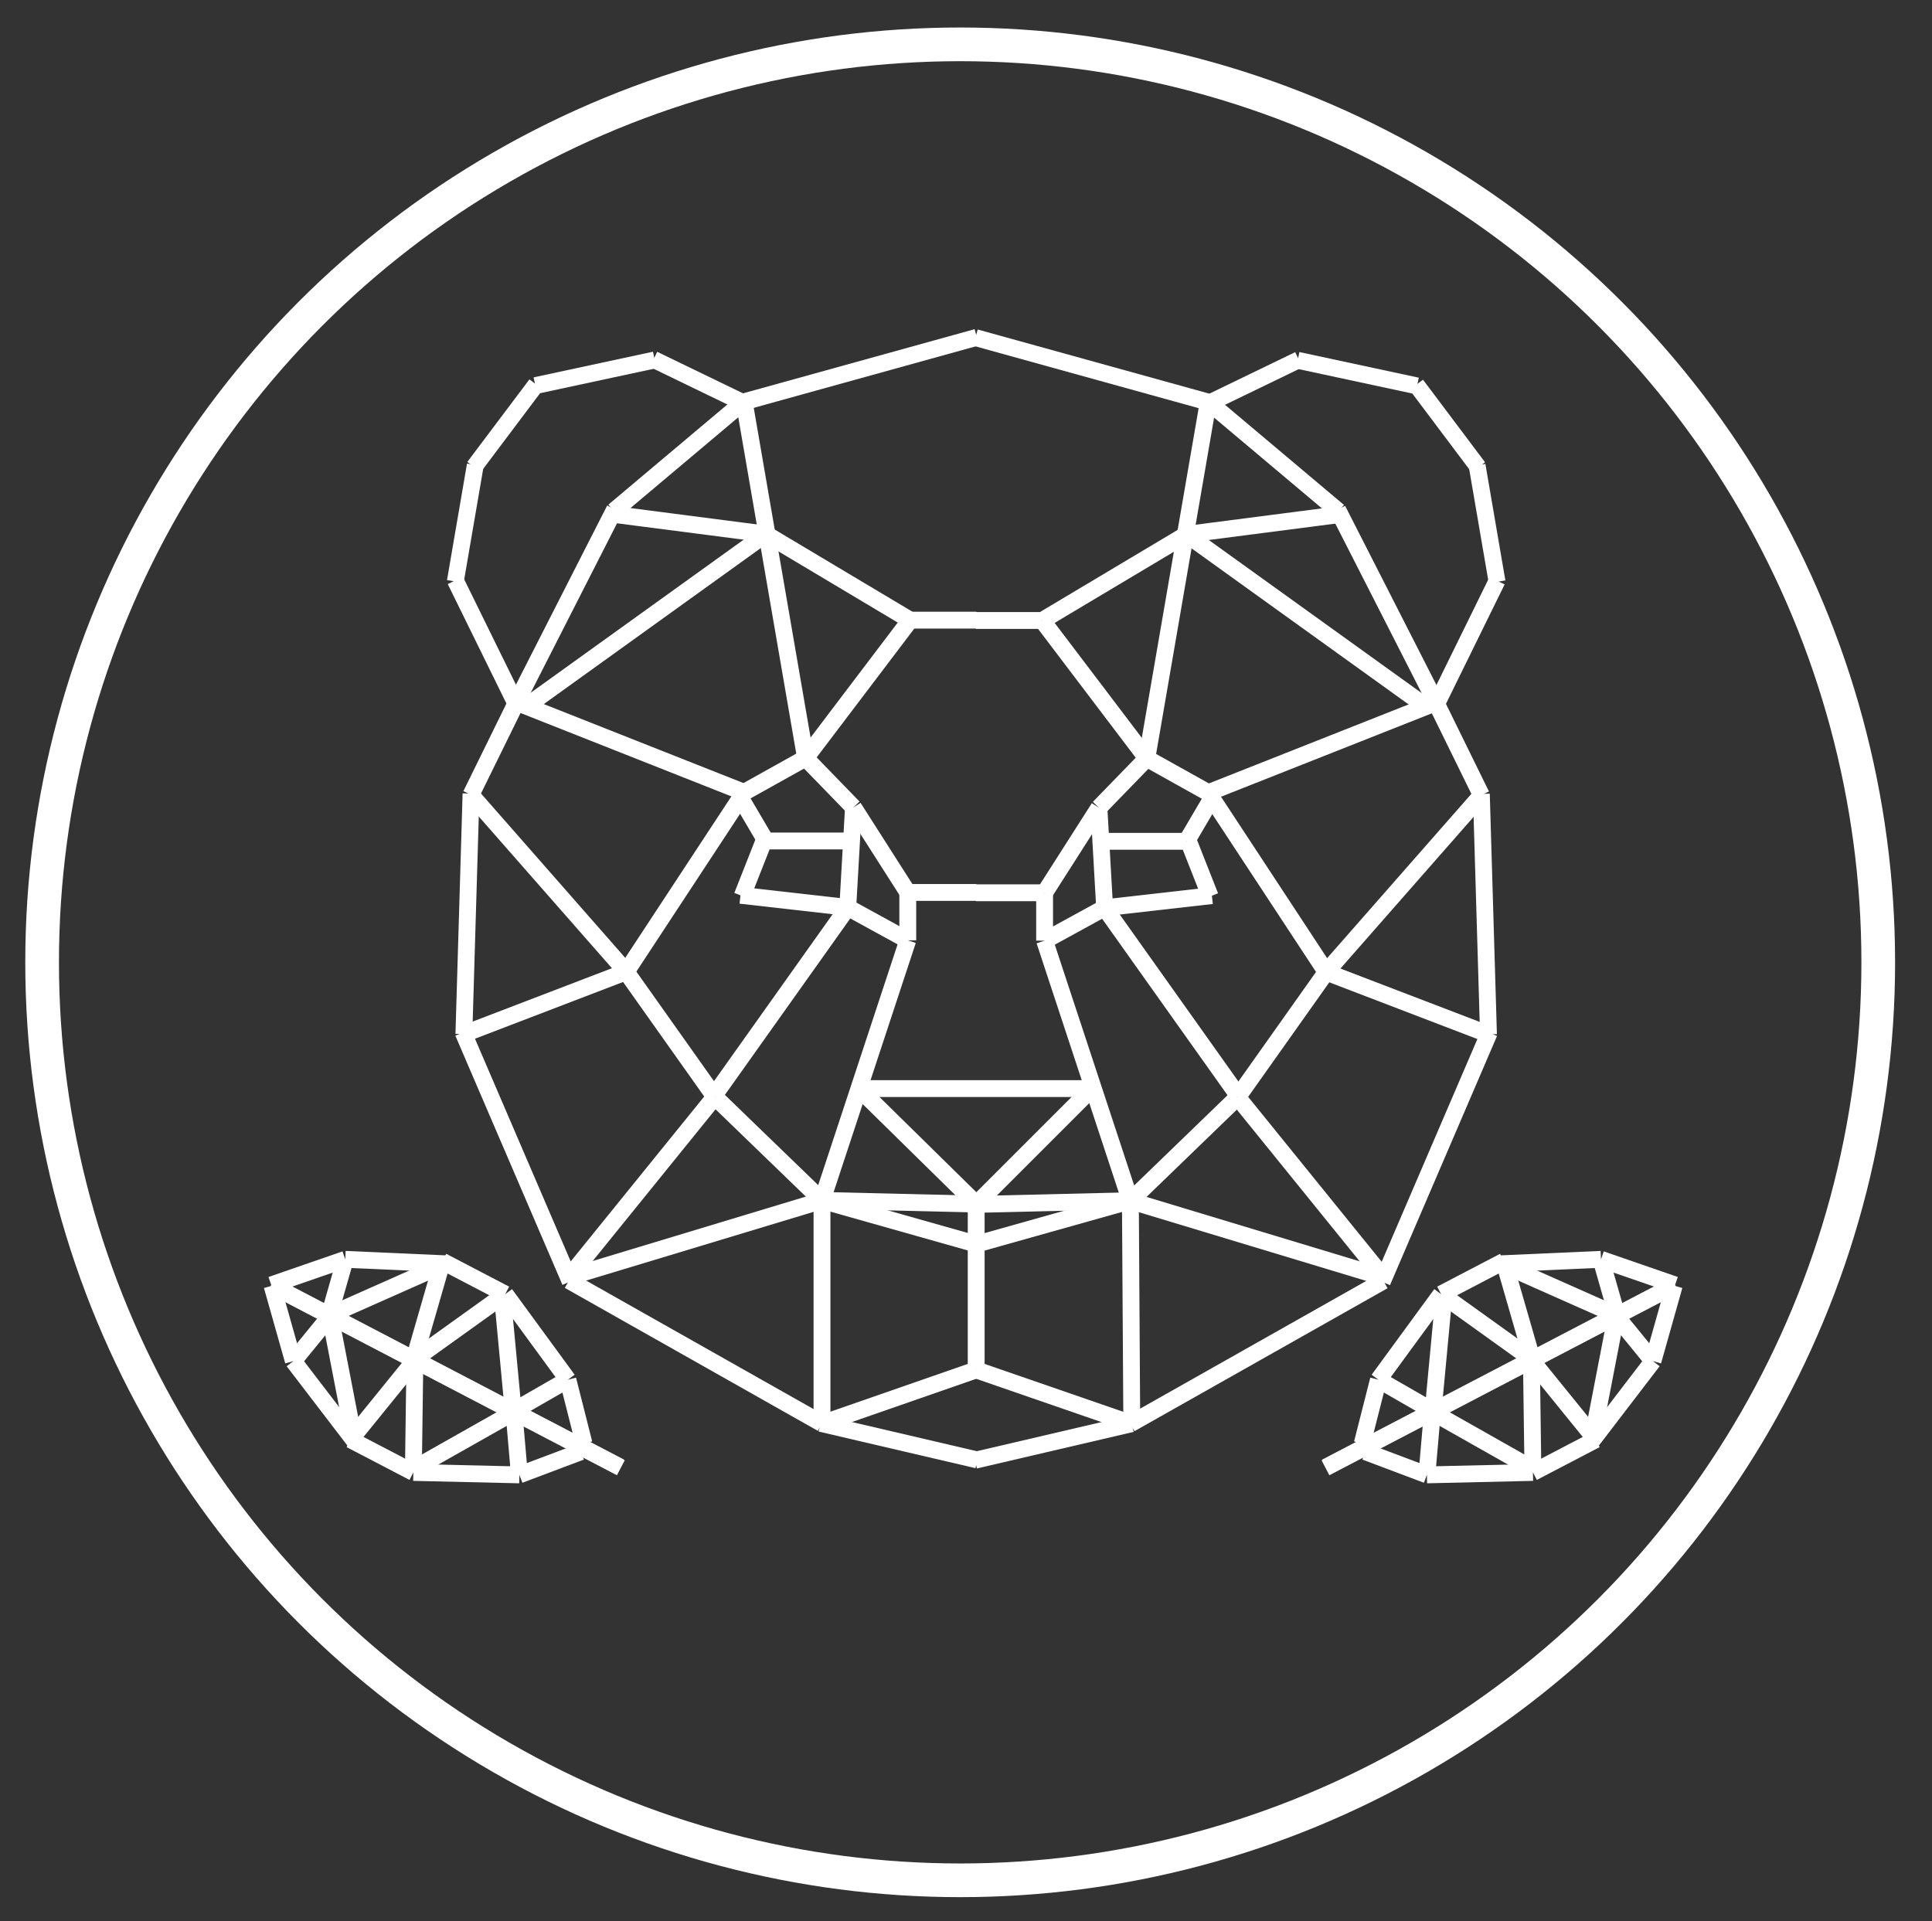 <?xml version="1.0" encoding="utf-8"?>
<!-- Generator: Adobe Illustrator 16.0.0, SVG Export Plug-In . SVG Version: 6.00 Build 0)  -->
<!DOCTYPE svg PUBLIC "-//W3C//DTD SVG 1.1//EN" "http://www.w3.org/Graphics/SVG/1.1/DTD/svg11.dtd">
<svg version="1.1" id="Ebene_1" xmlns="http://www.w3.org/2000/svg" xmlns:xlink="http://www.w3.org/1999/xlink" x="0px" y="0px"
	 width="114.691px" height="114.069px" viewBox="0 0 114.691 114.069" enable-background="new 0 0 114.691 114.069"
	 xml:space="preserve">
<rect x="0" y="0" width="114.691" height="114.069" fill="#333333" stroke="none"/>
<g>
	<line fill="none" stroke="#FFFFFF" stroke-miterlimit="10" x1="58.022" y1="86.678" x2="48.713" y2="84.504"/>
	<line fill="none" stroke="#FFFFFF" stroke-miterlimit="10" x1="57.95" y1="81.33" x2="57.95" y2="71.602"/>
	<path fill="none" stroke="#FFFFFF" stroke-miterlimit="10" d="M50.326,74.965"/>
	<path fill="none" stroke="#FFFFFF" stroke-miterlimit="10" d="M57.88,77.638"/>
	<path fill="none" stroke="#FFFFFF" stroke-miterlimit="10" d="M48.797,71.273"/>
	<path fill="none" stroke="#FFFFFF" stroke-miterlimit="10" d="M50.326,74.965"/>
	<path fill="none" stroke="#FFFFFF" stroke-miterlimit="10" d="M57.963,75.304"/>
	<path fill="none" stroke="#FFFFFF" stroke-miterlimit="10" d="M48.797,71.273"/>
	<line fill="none" stroke="#FFFFFF" stroke-miterlimit="10" x1="49.052" y1="71.273" x2="57.963" y2="71.485"/>
	<line fill="none" stroke="#FFFFFF" stroke-miterlimit="10" x1="48.797" y1="84.514" x2="33.775" y2="76.025"/>
	<line fill="none" stroke="#FFFFFF" stroke-miterlimit="10" x1="33.775" y1="75.813" x2="48.797" y2="71.273"/>
	<line fill="none" stroke="#FFFFFF" stroke-miterlimit="10" x1="33.848" y1="76.084" x2="27.49" y2="61.289"/>
	<line fill="none" stroke="#FFFFFF" stroke-miterlimit="10" x1="27.538" y1="61.386" x2="37.171" y2="57.694"/>
	<line fill="none" stroke="#FFFFFF" stroke-miterlimit="10" x1="37.171" y1="57.694" x2="42.432" y2="65.119"/>
	<line fill="none" stroke="#FFFFFF" stroke-miterlimit="10" x1="42.432" y1="65.119" x2="33.775" y2="75.813"/>
	<line fill="none" stroke="#FFFFFF" stroke-miterlimit="10" x1="42.432" y1="65.119" x2="48.797" y2="71.273"/>
	<line fill="none" stroke="#FFFFFF" stroke-miterlimit="10" x1="42.415" y1="65.008" x2="50.326" y2="53.875"/>
	<line fill="none" stroke="#FFFFFF" stroke-miterlimit="10" x1="50.665" y1="47.934" x2="47.822" y2="45.006"/>
	<line fill="none" stroke="#FFFFFF" stroke-miterlimit="10" x1="47.822" y1="45.006" x2="44.172" y2="47.042"/>
	<line fill="none" stroke="#FFFFFF" stroke-miterlimit="10" x1="44.172" y1="47.042" x2="37.171" y2="57.694"/>
	<line fill="none" stroke="#FFFFFF" stroke-miterlimit="10" x1="27.538" y1="61.393" x2="27.962" y2="47.115"/>
	<line fill="none" stroke="#FFFFFF" stroke-miterlimit="10" x1="27.949" y1="47.179" x2="37.27" y2="57.799"/>
	<line fill="none" stroke="#FFFFFF" stroke-miterlimit="10" x1="27.958" y1="47.188" x2="30.656" y2="41.696"/>
	<line fill="none" stroke="#FFFFFF" stroke-miterlimit="10" x1="30.656" y1="41.696" x2="44.172" y2="47.042"/>
	<line fill="none" stroke="#FFFFFF" stroke-miterlimit="10" x1="30.656" y1="41.696" x2="36.491" y2="30.238"/>
	<line fill="none" stroke="#FFFFFF" stroke-miterlimit="10" x1="36.44" y1="30.34" x2="44.172" y2="23.831"/>
	<line fill="none" stroke="#FFFFFF" stroke-miterlimit="10" x1="44.109" y1="23.871" x2="57.991" y2="20.025"/>
	<line fill="none" stroke="#FFFFFF" stroke-miterlimit="10" x1="38.868" y1="21.37" x2="31.781" y2="22.893"/>
	<line fill="none" stroke="#FFFFFF" stroke-miterlimit="10" x1="31.828" y1="22.824" x2="28.142" y2="27.725"/>
	<line fill="none" stroke="#FFFFFF" stroke-miterlimit="10" x1="28.216" y1="27.607" x2="27.029" y2="34.524"/>
	<line fill="none" stroke="#FFFFFF" stroke-miterlimit="10" x1="27.029" y1="34.457" x2="30.656" y2="41.84"/>
	<line fill="none" stroke="#FFFFFF" stroke-miterlimit="10" x1="53.889" y1="55.827" x2="50.326" y2="53.875"/>
	<line fill="none" stroke="#FFFFFF" stroke-miterlimit="10" x1="50.665" y1="47.934" x2="53.889" y2="52.984"/>
	<line fill="none" stroke="#FFFFFF" stroke-miterlimit="10" x1="53.889" y1="52.984" x2="57.963" y2="52.984"/>
	<line fill="none" stroke="#FFFFFF" stroke-miterlimit="10" x1="47.822" y1="45.006" x2="44.172" y2="23.831"/>
	<line fill="none" stroke="#FFFFFF" stroke-miterlimit="10" x1="36.345" y1="30.527" x2="45.464" y2="31.707"/>
	<line fill="none" stroke="#FFFFFF" stroke-miterlimit="10" x1="31.247" y1="41.93" x2="45.464" y2="31.707"/>
	<line fill="none" stroke="#FFFFFF" stroke-miterlimit="10" x1="43.958" y1="47.368" x2="45.464" y2="49.928"/>
	<line fill="none" stroke="#FFFFFF" stroke-miterlimit="10" x1="45.464" y1="49.928" x2="50.665" y2="49.928"/>
	<line fill="none" stroke="#FFFFFF" stroke-miterlimit="10" x1="50.326" y1="53.875" x2="50.665" y2="47.934"/>
	<line fill="none" stroke="#FFFFFF" stroke-miterlimit="10" x1="45.464" y1="31.707" x2="54.029" y2="36.818"/>
	<line fill="none" stroke="#FFFFFF" stroke-miterlimit="10" x1="54.029" y1="36.818" x2="57.963" y2="36.818"/>
	<line fill="none" stroke="#FFFFFF" stroke-miterlimit="10" x1="47.822" y1="45.006" x2="54.029" y2="36.818"/>
	<line fill="none" stroke="#FFFFFF" stroke-miterlimit="10" x1="38.796" y1="21.336" x2="44.1" y2="23.903"/>
	<line fill="none" stroke="#FFFFFF" stroke-miterlimit="10" x1="53.889" y1="52.984" x2="53.889" y2="55.827"/>
	<line fill="none" stroke="#FFFFFF" stroke-miterlimit="10" x1="43.958" y1="53.153" x2="50.326" y2="53.875"/>
	<line fill="none" stroke="#FFFFFF" stroke-miterlimit="10" x1="44.058" y1="53.197" x2="45.363" y2="49.885"/>
	<line fill="none" stroke="#FFFFFF" stroke-miterlimit="10" x1="57.88" y1="86.695" x2="67.187" y2="84.522"/>
	<path fill="none" stroke="#FFFFFF" stroke-miterlimit="10" d="M65.576,74.984"/>
	<path fill="none" stroke="#FFFFFF" stroke-miterlimit="10" d="M58.022,77.657"/>
	<path fill="none" stroke="#FFFFFF" stroke-miterlimit="10" d="M67.104,71.293"/>
	<path fill="none" stroke="#FFFFFF" stroke-miterlimit="10" d="M65.576,74.984"/>
	<path fill="none" stroke="#FFFFFF" stroke-miterlimit="10" d="M57.936,75.324"/>
	<path fill="none" stroke="#FFFFFF" stroke-miterlimit="10" d="M67.104,71.293"/>
	<line fill="none" stroke="#FFFFFF" stroke-miterlimit="10" x1="66.851" y1="71.293" x2="57.936" y2="71.505"/>
	<line fill="none" stroke="#FFFFFF" stroke-miterlimit="10" x1="67.104" y1="84.531" x2="82.126" y2="76.045"/>
	<line fill="none" stroke="#FFFFFF" stroke-miterlimit="10" x1="82.126" y1="75.833" x2="67.104" y2="71.293"/>
	<line fill="none" stroke="#FFFFFF" stroke-miterlimit="10" x1="82.055" y1="76.103" x2="88.41" y2="61.309"/>
	<line fill="none" stroke="#FFFFFF" stroke-miterlimit="10" x1="88.362" y1="61.405" x2="78.729" y2="57.714"/>
	<line fill="none" stroke="#FFFFFF" stroke-miterlimit="10" x1="78.729" y1="57.714" x2="73.468" y2="65.14"/>
	<line fill="none" stroke="#FFFFFF" stroke-miterlimit="10" x1="73.468" y1="65.14" x2="82.126" y2="75.833"/>
	<line fill="none" stroke="#FFFFFF" stroke-miterlimit="10" x1="73.468" y1="65.14" x2="67.104" y2="71.293"/>
	<line fill="none" stroke="#FFFFFF" stroke-miterlimit="10" x1="73.486" y1="65.027" x2="65.576" y2="53.894"/>
	<line fill="none" stroke="#FFFFFF" stroke-miterlimit="10" x1="65.236" y1="47.953" x2="68.079" y2="45.025"/>
	<line fill="none" stroke="#FFFFFF" stroke-miterlimit="10" x1="68.079" y1="45.025" x2="71.729" y2="47.063"/>
	<line fill="none" stroke="#FFFFFF" stroke-miterlimit="10" x1="71.729" y1="47.063" x2="78.729" y2="57.714"/>
	<line fill="none" stroke="#FFFFFF" stroke-miterlimit="10" x1="88.362" y1="61.412" x2="87.939" y2="47.134"/>
	<line fill="none" stroke="#FFFFFF" stroke-miterlimit="10" x1="87.953" y1="47.198" x2="78.63" y2="57.818"/>
	<line fill="none" stroke="#FFFFFF" stroke-miterlimit="10" x1="87.941" y1="47.208" x2="85.245" y2="41.716"/>
	<line fill="none" stroke="#FFFFFF" stroke-miterlimit="10" x1="85.245" y1="41.716" x2="71.729" y2="47.063"/>
	<line fill="none" stroke="#FFFFFF" stroke-miterlimit="10" x1="85.245" y1="41.716" x2="79.407" y2="30.258"/>
	<line fill="none" stroke="#FFFFFF" stroke-miterlimit="10" x1="79.461" y1="30.359" x2="71.729" y2="23.851"/>
	<line fill="none" stroke="#FFFFFF" stroke-miterlimit="10" x1="71.791" y1="23.89" x2="57.907" y2="20.044"/>
	<line fill="none" stroke="#FFFFFF" stroke-miterlimit="10" x1="77.033" y1="21.39" x2="84.12" y2="22.912"/>
	<line fill="none" stroke="#FFFFFF" stroke-miterlimit="10" x1="84.074" y1="22.842" x2="87.758" y2="27.745"/>
	<line fill="none" stroke="#FFFFFF" stroke-miterlimit="10" x1="87.685" y1="27.627" x2="88.872" y2="34.544"/>
	<line fill="none" stroke="#FFFFFF" stroke-miterlimit="10" x1="88.872" y1="34.476" x2="85.245" y2="41.86"/>
	<line fill="none" stroke="#FFFFFF" stroke-miterlimit="10" x1="62.012" y1="55.847" x2="65.576" y2="53.894"/>
	<line fill="none" stroke="#FFFFFF" stroke-miterlimit="10" x1="65.236" y1="47.953" x2="62.012" y2="53.003"/>
	<line fill="none" stroke="#FFFFFF" stroke-miterlimit="10" x1="62.012" y1="53.003" x2="57.936" y2="53.003"/>
	<line fill="none" stroke="#FFFFFF" stroke-miterlimit="10" x1="68.079" y1="45.025" x2="71.729" y2="23.851"/>
	<line fill="none" stroke="#FFFFFF" stroke-miterlimit="10" x1="79.558" y1="30.546" x2="70.438" y2="31.726"/>
	<line fill="none" stroke="#FFFFFF" stroke-miterlimit="10" x1="84.654" y1="41.949" x2="70.438" y2="31.726"/>
	<line fill="none" stroke="#FFFFFF" stroke-miterlimit="10" x1="71.942" y1="47.387" x2="70.438" y2="49.948"/>
	<line fill="none" stroke="#FFFFFF" stroke-miterlimit="10" x1="70.438" y1="49.948" x2="65.236" y2="49.948"/>
	<line fill="none" stroke="#FFFFFF" stroke-miterlimit="10" x1="65.576" y1="53.894" x2="65.236" y2="47.953"/>
	<line fill="none" stroke="#FFFFFF" stroke-miterlimit="10" x1="70.438" y1="31.726" x2="61.872" y2="36.838"/>
	<line fill="none" stroke="#FFFFFF" stroke-miterlimit="10" x1="61.872" y1="36.838" x2="57.936" y2="36.838"/>
	<line fill="none" stroke="#FFFFFF" stroke-miterlimit="10" x1="68.079" y1="45.025" x2="61.872" y2="36.838"/>
	<line fill="none" stroke="#FFFFFF" stroke-miterlimit="10" x1="77.105" y1="21.356" x2="71.801" y2="23.923"/>
	<line fill="none" stroke="#FFFFFF" stroke-miterlimit="10" x1="62.012" y1="53.003" x2="62.012" y2="55.847"/>
	<line fill="none" stroke="#FFFFFF" stroke-miterlimit="10" x1="71.942" y1="53.172" x2="65.576" y2="53.894"/>
	<line fill="none" stroke="#FFFFFF" stroke-miterlimit="10" x1="71.842" y1="53.216" x2="70.538" y2="49.905"/>
	<line fill="none" stroke="#FFFFFF" stroke-miterlimit="10" x1="57.95" y1="81.33" x2="48.797" y2="84.514"/>
	<line fill="none" stroke="#FFFFFF" stroke-miterlimit="10" x1="57.95" y1="81.33" x2="67.187" y2="84.522"/>
	<line fill="none" stroke="#FFFFFF" stroke-miterlimit="10" x1="48.797" y1="71.273" x2="57.963" y2="73.864"/>
	<line fill="none" stroke="#FFFFFF" stroke-miterlimit="10" x1="57.963" y1="73.864" x2="67.104" y2="71.293"/>
	<line fill="none" stroke="#FFFFFF" stroke-miterlimit="10" x1="48.797" y1="71.273" x2="48.797" y2="84.514"/>
	<line fill="none" stroke="#FFFFFF" stroke-miterlimit="10" x1="67.104" y1="71.293" x2="67.187" y2="84.522"/>
	<line fill="none" stroke="#FFFFFF" stroke-miterlimit="10" x1="53.889" y1="55.827" x2="48.797" y2="71.273"/>
	<line fill="none" stroke="#FFFFFF" stroke-miterlimit="10" x1="62.012" y1="55.847" x2="67.104" y2="71.293"/>
	<line fill="none" stroke="#FFFFFF" stroke-miterlimit="10" x1="57.963" y1="71.485" x2="50.988" y2="64.629"/>
	<line fill="none" stroke="#FFFFFF" stroke-miterlimit="10" x1="57.963" y1="71.485" x2="64.862" y2="64.586"/>
	<line fill="none" stroke="#FFFFFF" stroke-miterlimit="10" x1="50.988" y1="64.629" x2="64.862" y2="64.629"/>
	<g>
		<line fill="none" stroke="#FFFFFF" stroke-miterlimit="10" x1="78.684" y1="87.14" x2="99.388" y2="76.332"/>
		<line fill="none" stroke="#FFFFFF" stroke-miterlimit="10" x1="81.051" y1="86.186" x2="84.706" y2="87.563"/>
		<line fill="none" stroke="#FFFFFF" stroke-miterlimit="10" x1="84.706" y1="87.563" x2="91.001" y2="87.418"/>
		<line fill="none" stroke="#FFFFFF" stroke-miterlimit="10" x1="84.706" y1="87.563" x2="85.031" y2="83.826"/>
		<line fill="none" stroke="#FFFFFF" stroke-miterlimit="10" x1="91.001" y1="87.418" x2="94.732" y2="85.471"/>
		<line fill="none" stroke="#FFFFFF" stroke-miterlimit="10" x1="94.44" y1="85.623" x2="98.125" y2="80.809"/>
		<line fill="none" stroke="#FFFFFF" stroke-miterlimit="10" x1="98.125" y1="80.809" x2="99.388" y2="76.332"/>
		<line fill="none" stroke="#FFFFFF" stroke-miterlimit="10" x1="98.125" y1="80.809" x2="95.941" y2="78.131"/>
		<line fill="none" stroke="#FFFFFF" stroke-miterlimit="10" x1="91.001" y1="87.418" x2="90.91" y2="80.757"/>
		<line fill="none" stroke="#FFFFFF" stroke-miterlimit="10" x1="94.732" y1="85.471" x2="90.91" y2="80.757"/>
		<line fill="none" stroke="#FFFFFF" stroke-miterlimit="10" x1="85.281" y1="83.978" x2="90.847" y2="87.127"/>
		<line fill="none" stroke="#FFFFFF" stroke-miterlimit="10" x1="94.581" y1="85.178" x2="95.941" y2="78.131"/>
		<line fill="none" stroke="#FFFFFF" stroke-miterlimit="10" x1="78.732" y1="87.095" x2="99.439" y2="76.287"/>
		<line fill="none" stroke="#FFFFFF" stroke-miterlimit="10" x1="80.868" y1="85.698" x2="81.83" y2="81.912"/>
		<line fill="none" stroke="#FFFFFF" stroke-miterlimit="10" x1="81.83" y1="81.912" x2="85.548" y2="76.83"/>
		<line fill="none" stroke="#FFFFFF" stroke-miterlimit="10" x1="81.83" y1="81.912" x2="85.08" y2="83.782"/>
		<line fill="none" stroke="#FFFFFF" stroke-miterlimit="10" x1="85.548" y1="76.83" x2="89.279" y2="74.882"/>
		<line fill="none" stroke="#FFFFFF" stroke-miterlimit="10" x1="88.988" y1="75.035" x2="95.041" y2="74.766"/>
		<line fill="none" stroke="#FFFFFF" stroke-miterlimit="10" x1="95.041" y1="74.766" x2="99.439" y2="76.287"/>
		<line fill="none" stroke="#FFFFFF" stroke-miterlimit="10" x1="95.041" y1="74.766" x2="95.991" y2="78.086"/>
		<line fill="none" stroke="#FFFFFF" stroke-miterlimit="10" x1="85.548" y1="76.83" x2="90.961" y2="80.713"/>
		<line fill="none" stroke="#FFFFFF" stroke-miterlimit="10" x1="89.279" y1="74.882" x2="90.961" y2="80.713"/>
		<line fill="none" stroke="#FFFFFF" stroke-miterlimit="10" x1="85.1" y1="83.49" x2="85.699" y2="77.123"/>
		<line fill="none" stroke="#FFFFFF" stroke-miterlimit="10" x1="89.433" y1="75.174" x2="95.991" y2="78.086"/>
	</g>
	<g>
		<line fill="none" stroke="#FFFFFF" stroke-miterlimit="10" x1="36.855" y1="87.14" x2="16.15" y2="76.332"/>
		<line fill="none" stroke="#FFFFFF" stroke-miterlimit="10" x1="34.487" y1="86.186" x2="30.834" y2="87.563"/>
		<line fill="none" stroke="#FFFFFF" stroke-miterlimit="10" x1="30.834" y1="87.563" x2="24.539" y2="87.418"/>
		<line fill="none" stroke="#FFFFFF" stroke-miterlimit="10" x1="30.834" y1="87.563" x2="30.509" y2="83.826"/>
		<line fill="none" stroke="#FFFFFF" stroke-miterlimit="10" x1="24.539" y1="87.418" x2="20.806" y2="85.471"/>
		<line fill="none" stroke="#FFFFFF" stroke-miterlimit="10" x1="21.099" y1="85.623" x2="17.415" y2="80.809"/>
		<line fill="none" stroke="#FFFFFF" stroke-miterlimit="10" x1="17.415" y1="80.809" x2="16.15" y2="76.332"/>
		<line fill="none" stroke="#FFFFFF" stroke-miterlimit="10" x1="17.415" y1="80.809" x2="19.597" y2="78.131"/>
		<line fill="none" stroke="#FFFFFF" stroke-miterlimit="10" x1="24.539" y1="87.418" x2="24.629" y2="80.757"/>
		<line fill="none" stroke="#FFFFFF" stroke-miterlimit="10" x1="20.806" y1="85.471" x2="24.629" y2="80.757"/>
		<line fill="none" stroke="#FFFFFF" stroke-miterlimit="10" x1="30.259" y1="83.978" x2="24.691" y2="87.127"/>
		<line fill="none" stroke="#FFFFFF" stroke-miterlimit="10" x1="20.958" y1="85.178" x2="19.597" y2="78.131"/>
		<line fill="none" stroke="#FFFFFF" stroke-miterlimit="10" x1="36.805" y1="87.095" x2="16.101" y2="76.287"/>
		<line fill="none" stroke="#FFFFFF" stroke-miterlimit="10" x1="34.669" y1="85.698" x2="33.71" y2="81.912"/>
		<line fill="none" stroke="#FFFFFF" stroke-miterlimit="10" x1="33.71" y1="81.912" x2="29.993" y2="76.83"/>
		<line fill="none" stroke="#FFFFFF" stroke-miterlimit="10" x1="33.71" y1="81.912" x2="30.459" y2="83.782"/>
		<line fill="none" stroke="#FFFFFF" stroke-miterlimit="10" x1="29.993" y1="76.83" x2="26.26" y2="74.882"/>
		<line fill="none" stroke="#FFFFFF" stroke-miterlimit="10" x1="26.553" y1="75.035" x2="20.496" y2="74.766"/>
		<line fill="none" stroke="#FFFFFF" stroke-miterlimit="10" x1="20.496" y1="74.766" x2="16.101" y2="76.287"/>
		<line fill="none" stroke="#FFFFFF" stroke-miterlimit="10" x1="20.496" y1="74.766" x2="19.547" y2="78.086"/>
		<line fill="none" stroke="#FFFFFF" stroke-miterlimit="10" x1="29.993" y1="76.83" x2="24.579" y2="80.713"/>
		<line fill="none" stroke="#FFFFFF" stroke-miterlimit="10" x1="26.26" y1="74.882" x2="24.579" y2="80.713"/>
		<line fill="none" stroke="#FFFFFF" stroke-miterlimit="10" x1="30.44" y1="83.49" x2="29.841" y2="77.123"/>
		<line fill="none" stroke="#FFFFFF" stroke-miterlimit="10" x1="26.107" y1="75.174" x2="19.547" y2="78.086"/>
	</g>
</g>
<circle fill="none" stroke="#FFFFFF" stroke-width="2" stroke-miterlimit="10" cx="57" cy="57.133" r="54.5"/>
</svg>
